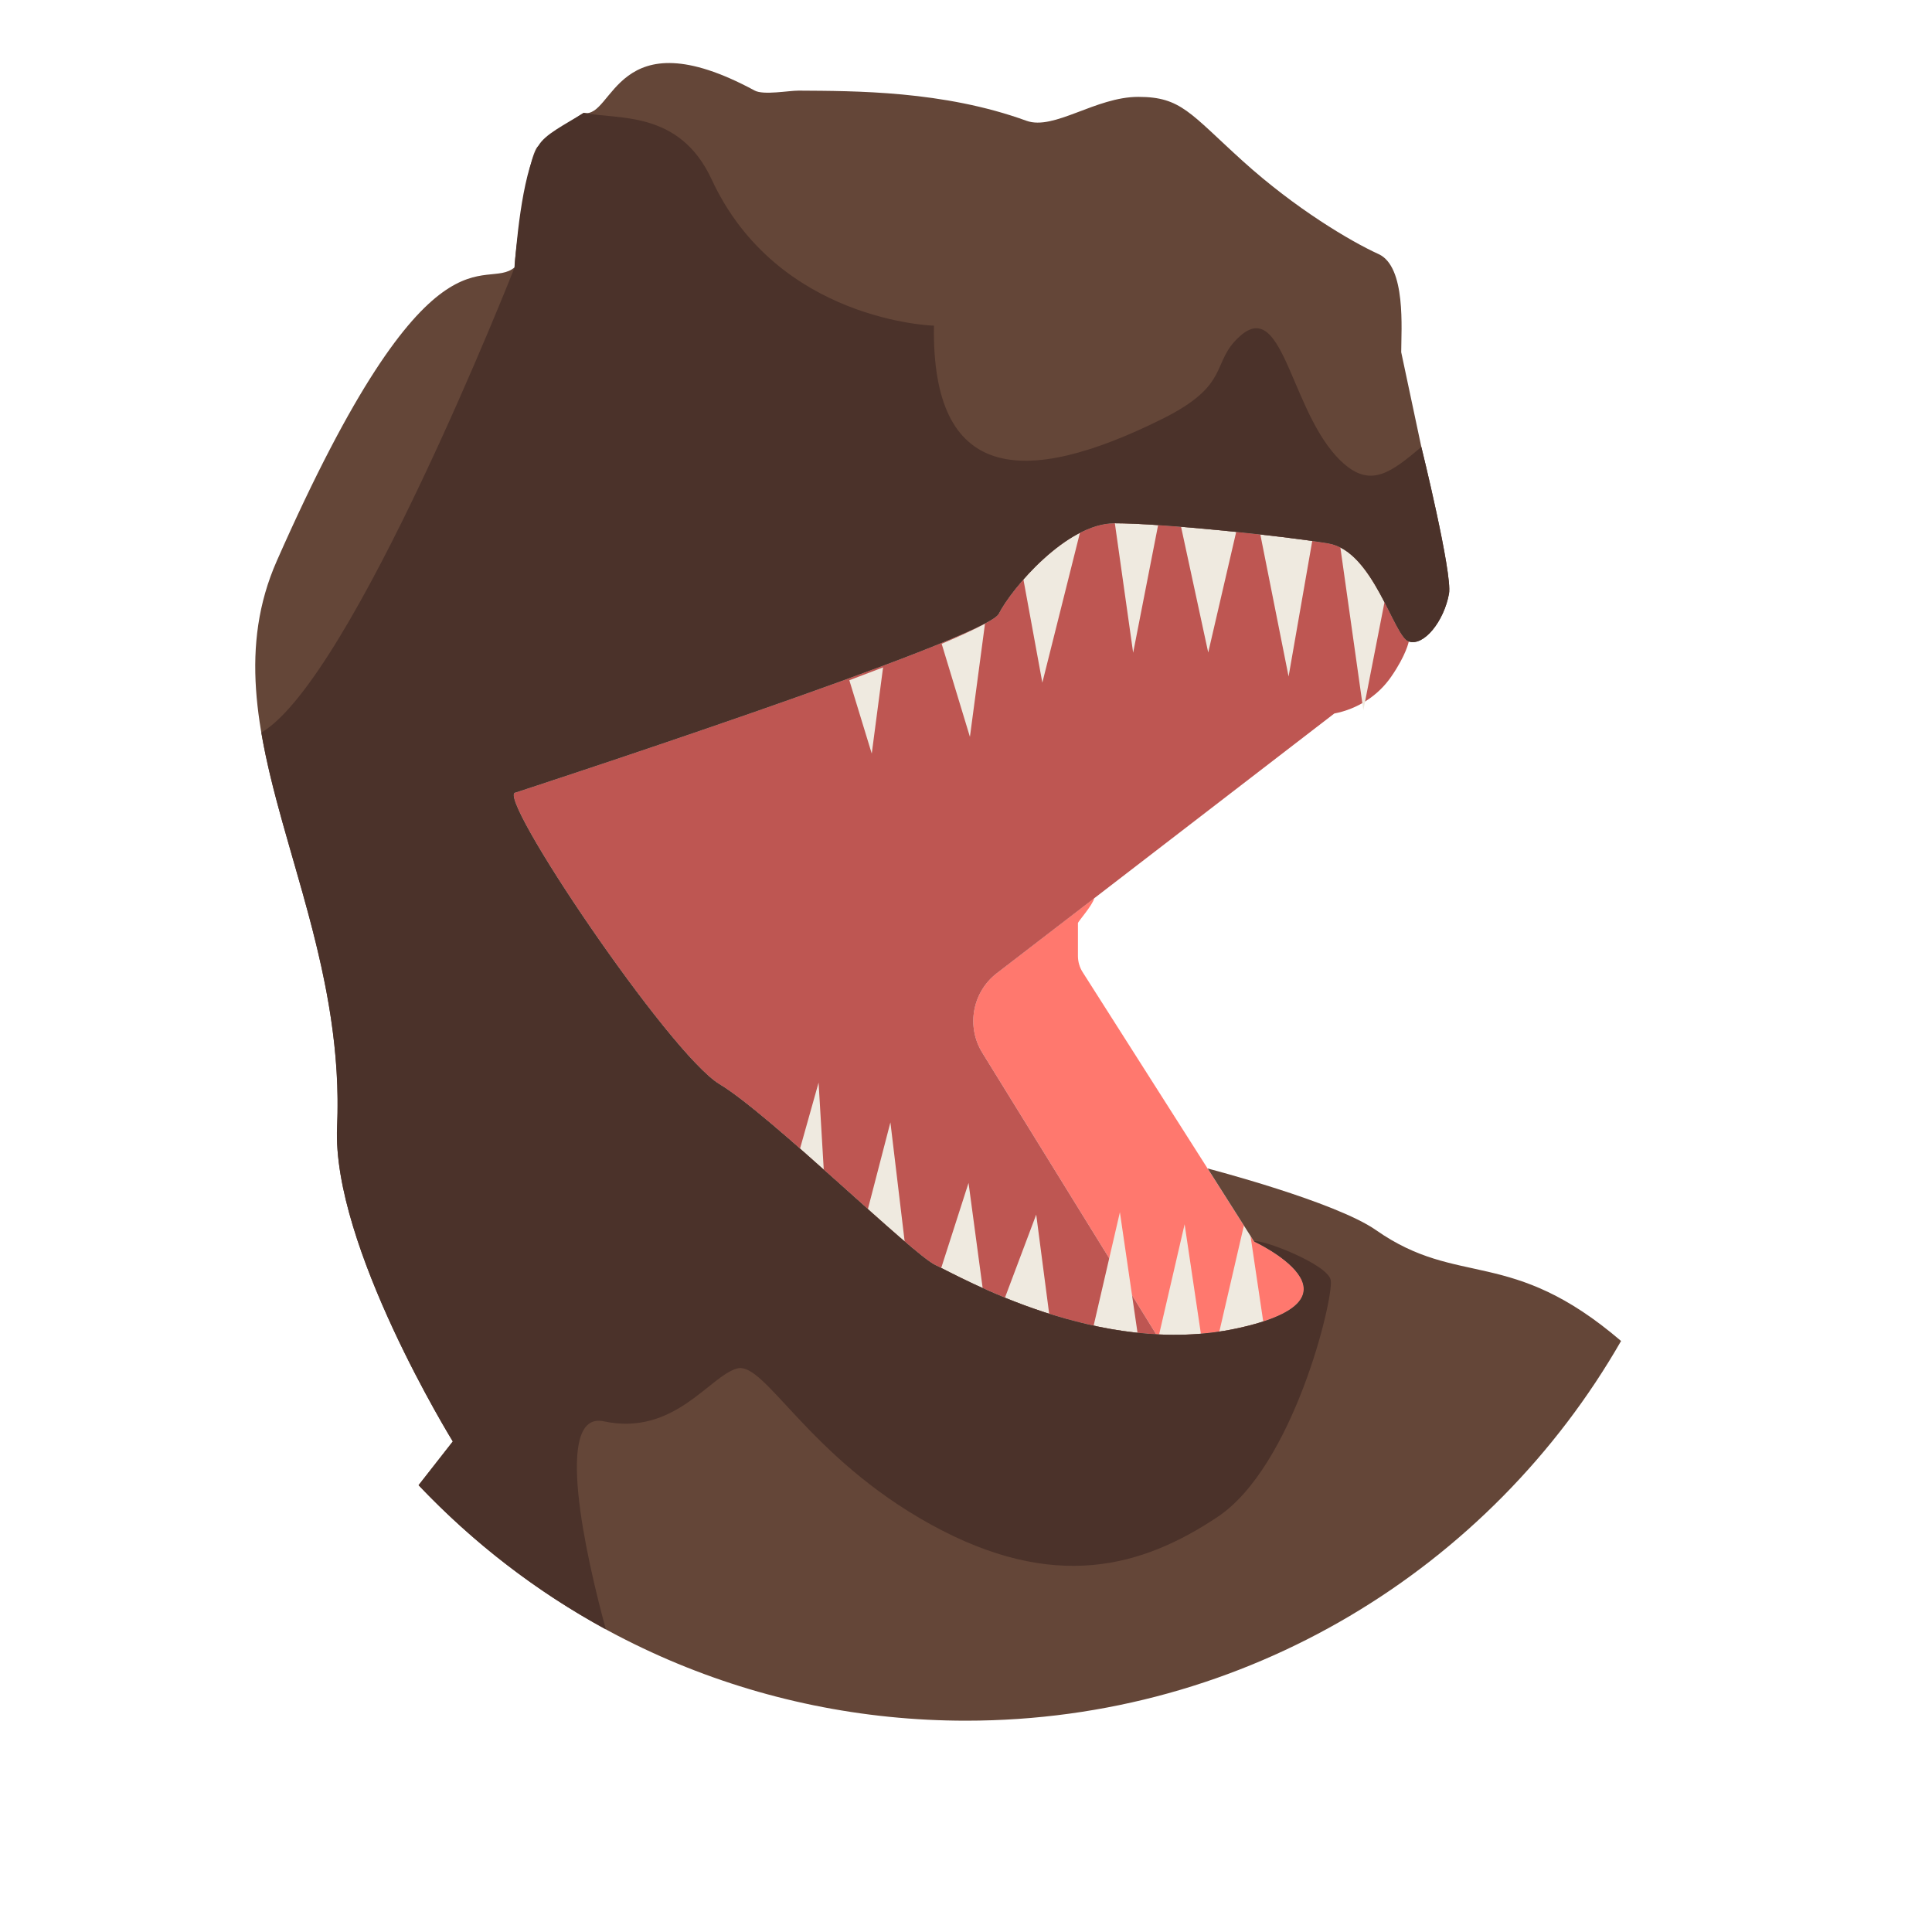 <?xml version="1.0" encoding="UTF-8" standalone="no"?>
<svg
   xmlns:dc="http://purl.org/dc/elements/1.1/"
   xmlns:cc="http://creativecommons.org/ns#"
   xmlns:rdf="http://www.w3.org/1999/02/22-rdf-syntax-ns#"
   xmlns:svg="http://www.w3.org/2000/svg"
   xmlns="http://www.w3.org/2000/svg"
   xmlns:sodipodi="http://sodipodi.sourceforge.net/DTD/sodipodi-0.dtd"
   xmlns:inkscape="http://www.inkscape.org/namespaces/inkscape"
   version="1.1"
   id="Uploaded to svgrepo.com"
   x="0px"
   y="0px"
   width="64px"
   height="64px"
   viewBox="0 0 64 64"
   style="enable-background:new 0 0 64 64;"
   xml:space="preserve"
   sodipodi:docname="24.svg"
   inkscape:version="0.92.4 (5da689c313, 2019-01-14)"><defs
   id="defs27" /><sodipodi:namedview
   pagecolor="#ffffff"
   bordercolor="#666666"
   borderopacity="1"
   objecttolerance="10"
   gridtolerance="10"
   guidetolerance="10"
   inkscape:pageopacity="0"
   inkscape:pageshadow="2"
   inkscape:window-width="732"
   inkscape:window-height="480"
   id="namedview25"
   showgrid="false"
   inkscape:zoom="3.6875"
   inkscape:cx="32"
   inkscape:cy="32"
   inkscape:window-x="0"
   inkscape:window-y="0"
   inkscape:window-maximized="0"
   inkscape:current-layer="g8" />
<style
   type="text/css"
   id="style2">
	.fandom_een{fill:#FF786E;}
	.fandom_twee{fill:#BE5652;}
	.fandom_vijf{fill:#018273;}
	.fandom_zes{fill:#00B3AA;}
	.fandom_elf{fill:#4B322A;}
	.fandom_twaalf{fill:#644638;}
	.fandom_veertien{fill:#EFEAE0;}
	.st0{fill:#6BC4D2;}
	.st1{fill:#508D9B;}
	.st2{fill:#FFC865;}
	.st3{fill:#8579A3;}
	.st4{fill:#BE9148;}
	.st5{fill:#685683;}
	.st6{fill:#AA9991;}
	.st7{fill:#3A3A3A;}
	.st8{fill:#666666;}
	.st9{fill:#4D4D4D;}
	.st10{fill:#CCCCCC;}
	.st11{fill:#808080;}
	.st12{fill:#FFFAFA;}
</style>
<g
   id="g22">
	<g
   id="g8">
		
		
	</g>
	<g
   id="g20">
		<path
   class="fandom_een"
   d="M41,44c4.024-0.878,1.4-2.43,0.699-2.796l-0.158-0.079l-5.677-8.921    c-0.102-0.16-0.156-0.347-0.156-0.537V30.58c0-0.051,0.487-0.591,0.542-0.83l-3.235,2.492c-0.808,0.627-1.013,1.762-0.476,2.631    l5.76,9.327C39.182,44.249,40.092,44.198,41,44z"
   id="path10" />
		<path
   class="fandom_twee"
   d="M44,18c-1.5-0.25-5.5-0.667-7.083-0.667c-1.583,0-3.417,2.167-3.833,3    c-0.417,0.833-16,5.917-16,5.917c-0.75,0,5.083,8.667,6.75,9.667c1.667,1,6.417,5.667,7.167,6    c0.602,0.267,3.722,2.089,7.299,2.284l-5.76-9.327c-0.537-0.87-0.332-2.005,0.476-2.631l11.184-8.607    c0.762-0.147,1.444-0.58,1.885-1.219c0.501-0.724,0.583-1.167,0.583-1.167C46.167,21.083,45.5,18.25,44,18z"
   id="path12" />
		<path
   class="fandom_veertien"
   d="M45.863,19.948l-0.7,3.582l-0.762-5.396C45.036,18.458,45.5,19.245,45.863,19.948z M43.47,17.919    c-0.478-0.068-1.075-0.142-1.72-0.214l0.936,4.705L43.47,17.919z M40.951,17.619c-0.611-0.063-1.238-0.121-1.827-0.169l0.9,4.166    L40.951,17.619z M38.364,17.394c-0.565-0.038-1.063-0.06-1.433-0.061l0.606,4.29L38.364,17.394z M34.529,22.614l1.245-4.964    c-0.696,0.359-1.365,0.968-1.872,1.545L34.529,22.614z M32.629,20.661c-0.331,0.18-0.824,0.407-1.435,0.666l0.936,3.082    L32.629,20.661z M29.253,22.108c-0.359,0.139-0.732,0.281-1.118,0.426l0.743,2.43L29.253,22.108z M40.392,44.111    C40.595,44.081,40.798,44.044,41,44c0.323-0.071,0.604-0.146,0.846-0.224l-0.538-3.62L40.392,44.111z M38.397,44.206    c0.456,0.021,0.919,0.015,1.384-0.024l-0.539-3.628L38.397,44.206z M33.29,42.988c0.443,0.181,0.936,0.365,1.465,0.532    l-0.429-3.285L33.29,42.988z M37.098,40.156l-0.87,3.758c0.469,0.102,0.956,0.183,1.454,0.236L37.098,40.156z M26.502,38.049    c0.26,0.228,0.523,0.461,0.786,0.696l-0.171-2.883L26.502,38.049z M28.75,40.053c0.449,0.401,0.864,0.769,1.218,1.072    l-0.472-3.946L28.75,40.053z M31.179,42.003c0.279,0.139,0.753,0.387,1.373,0.667l-0.468-3.485L31.179,42.003z"
   id="path14" />
		<path
   class="fandom_twaalf"
   d="M45.583,40.75c-1.352-0.946-5.578-2.042-5.578-2.042l1.536,2.417c0,0,4.042,1.875-0.542,2.875    s-9.25-1.75-10-2.083c-0.75-0.333-5.5-5-7.167-6c-1.667-1-7.5-9.667-6.75-9.667c0,0,15.583-5.083,16-5.917    c0.417-0.833,2.25-3,3.833-3C38.5,17.333,42.5,17.75,44,18s2.167,3.083,2.667,3.25c0.5,0.167,1.167-0.667,1.333-1.583    c0.12-0.658-0.916-4.86-0.916-4.86l-0.667-3.14c0-0.75,0.167-2.833-0.75-3.25c-0.917-0.417-2.75-1.5-4.5-3.083    c-1.75-1.583-2.042-2.125-3.458-2.125C36.292,3.208,34.917,4.333,34,4c-2.749-0.999-5.688-0.986-7.542-0.998    C26.132,3,25.294,3.159,25,3c-4.625-2.498-4.664,0.951-5.664,0.739c-0.644,0.405-1.137,0.842-1.502,1.095    c-0.376,0.26-0.863,4.226-0.779,4.016c-1,0.863-2.765-1.877-7.887,9.734c-2.48,5.622,2.333,11.255,2,18.75    C10.992,41.26,15,47.75,15,47.75l-1.134,1.449C18.643,54.234,25.15,57,32,57c9.286,0,17.388-5.062,21.7-12.578    C50.04,41.287,48.323,42.668,45.583,40.75z"
   id="path16" />
		<path
   class="fandom_elf"
   d="M47.084,14.806c-0.985,0.831-1.633,1.32-2.501,0.61c-1.816-1.486-2.015-5.605-3.503-4.285    c-1,0.887-0.252,1.591-2.586,2.75c-4.636,2.301-7.635,2.022-7.556-3.093c0,0-5.18-0.133-7.365-4.847    c-1.073-2.316-3.133-1.967-4.238-2.203c-0.644,0.405-1.284,0.708-1.502,1.095c-0.572,1.014-0.743,3.491-0.789,4.032    c0,0-5.362,13.623-8.387,15.404c0.66,3.897,2.732,8.052,2.509,13.065C10.992,41.26,15,47.75,15,47.75l-1.134,1.449    c1.799,1.897,3.888,3.516,6.203,4.775c-0.663-2.427-1.744-7.25-0.069-6.891c2.333,0.5,3.5-1.5,4.417-1.75    c0.917-0.25,2.333,2.917,6.417,5.167c4.083,2.25,7,1.417,9.5-0.25c2.5-1.667,3.833-7.167,3.75-7.833    c-0.066-0.528-2.326-1.397-2.542-1.292c0,0,4.042,1.875-0.542,2.875s-9.25-1.75-10-2.083c-0.75-0.333-5.5-5-7.167-6    c-1.667-1-7.5-9.667-6.75-9.667c0,0,15.583-5.083,16-5.917c0.417-0.833,2.25-3,3.833-3C38.5,17.333,42.5,17.75,44,18    s2.167,3.083,2.667,3.25c0.5,0.167,1.167-0.667,1.333-1.583C48.12,19.009,47.084,14.806,47.084,14.806z"
   id="path18" />
	</g>
</g>
</svg>